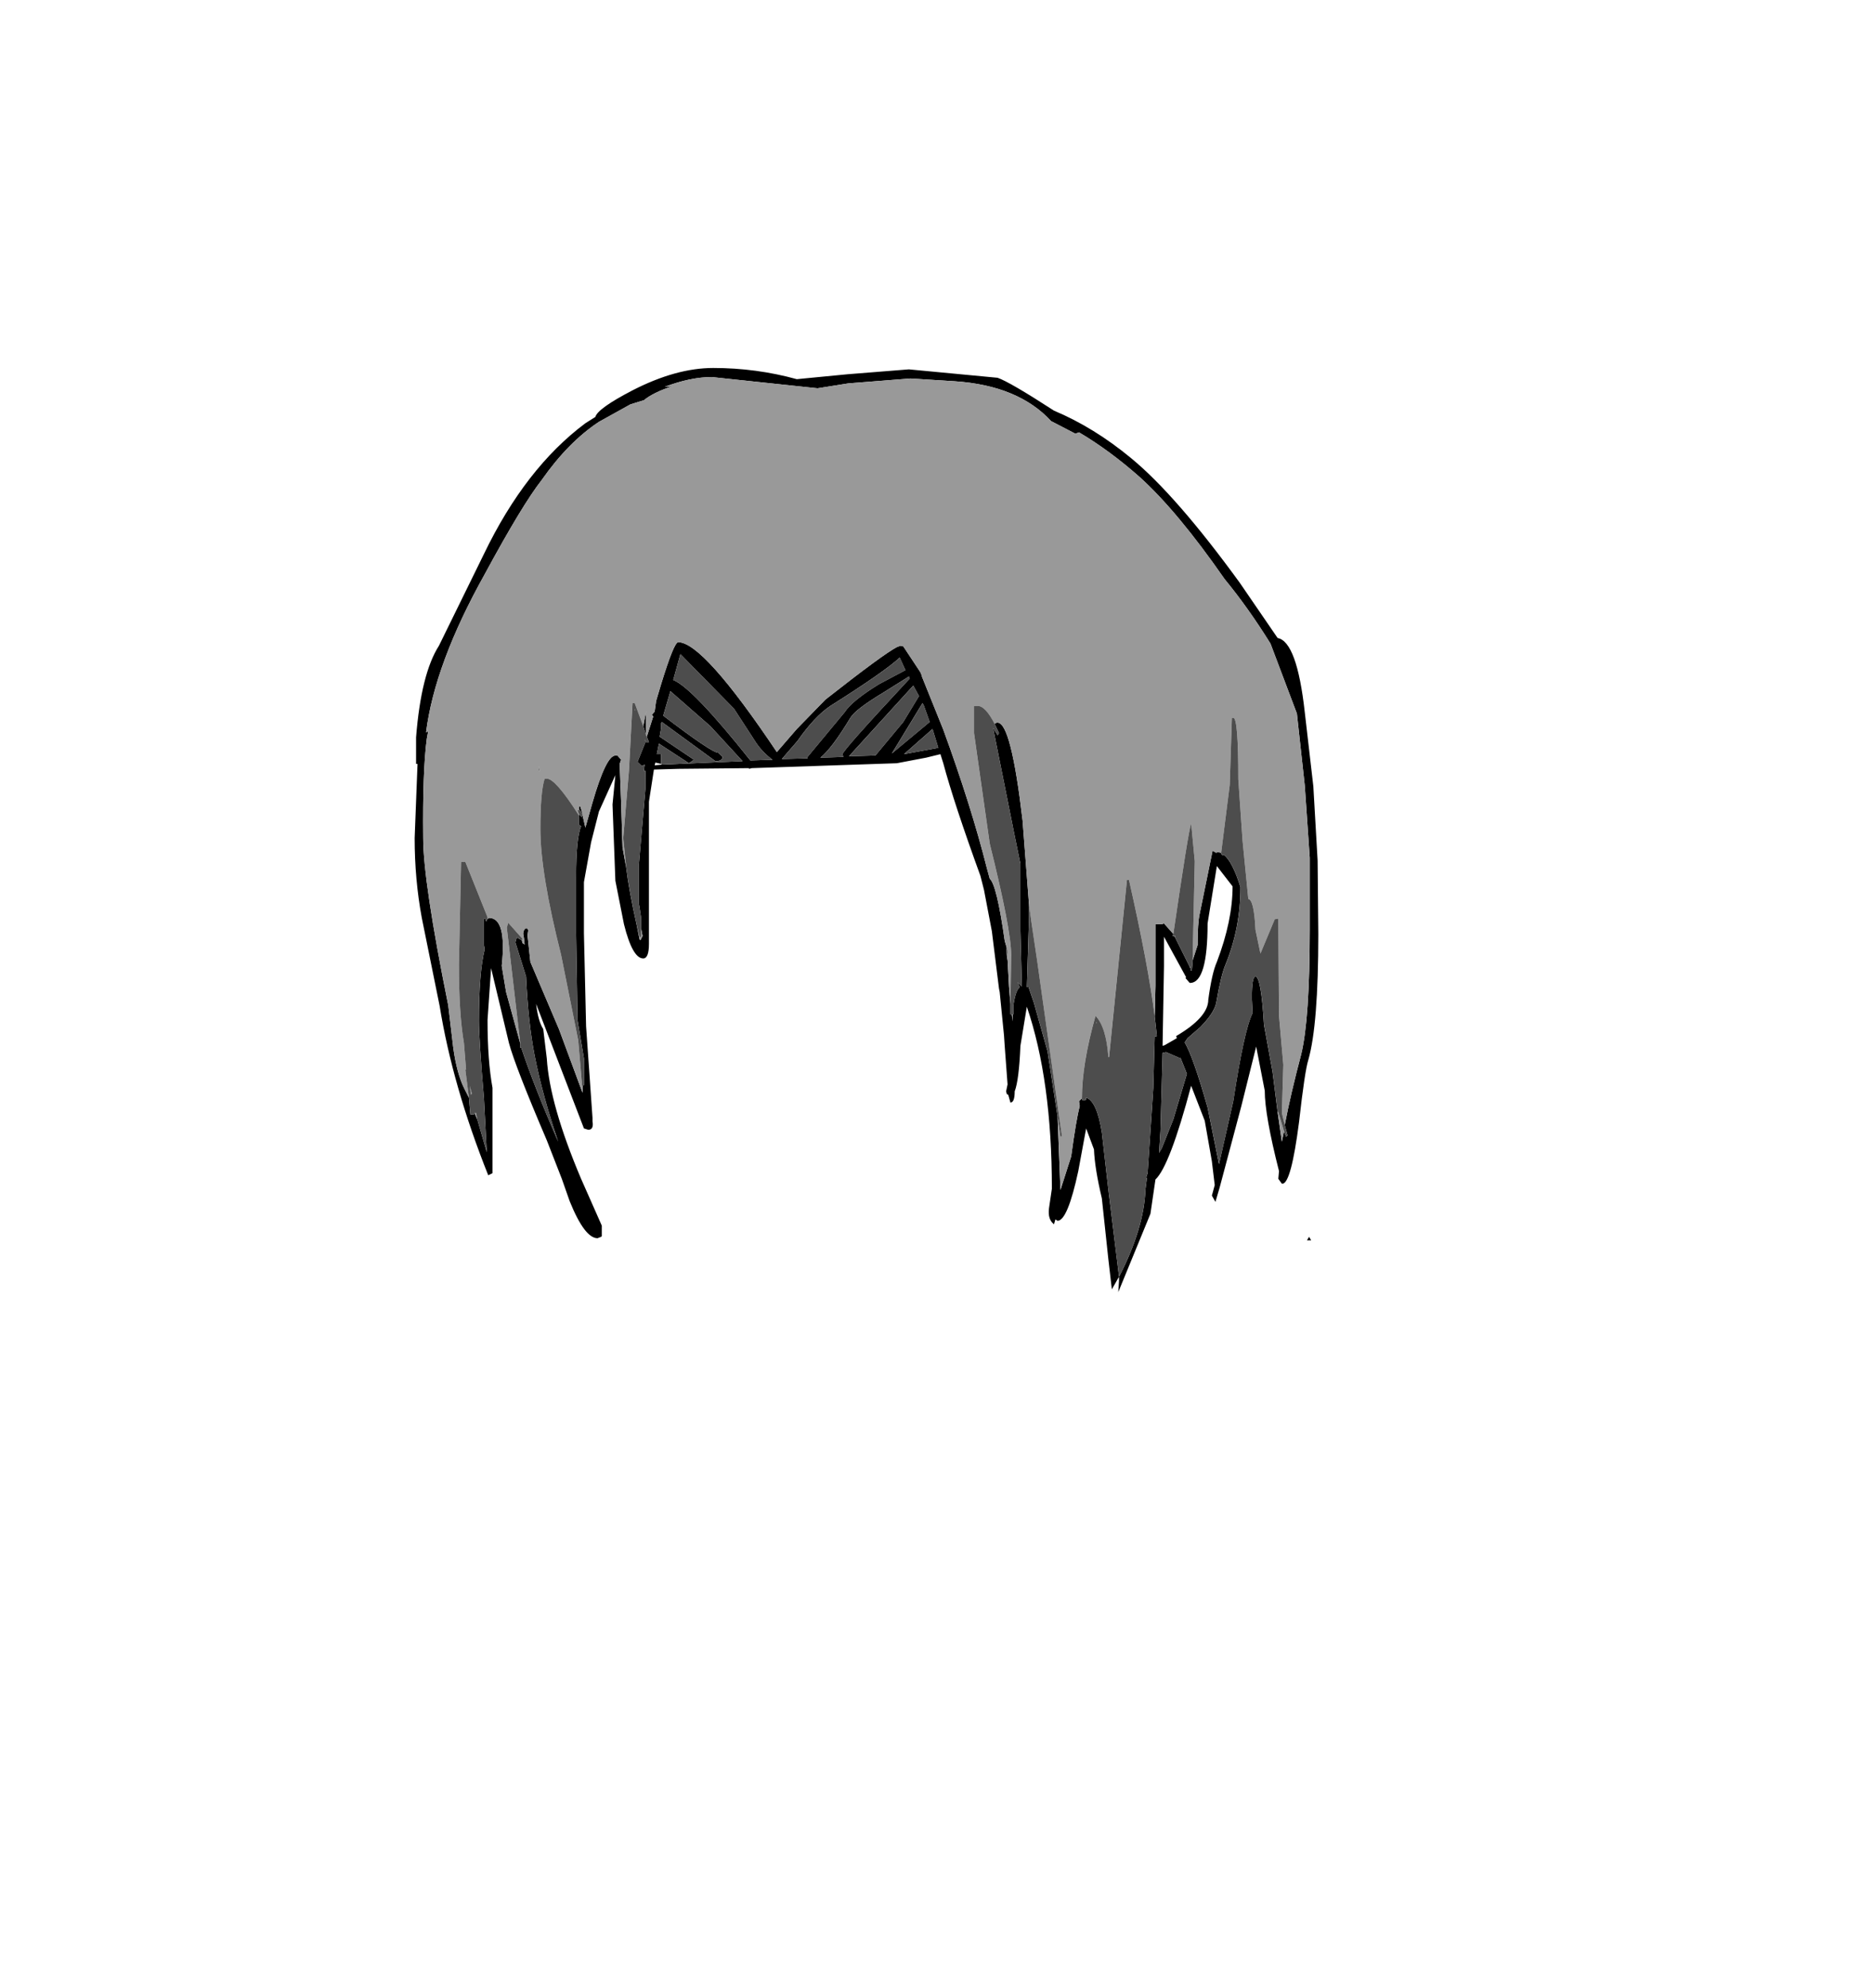 <?xml version="1.0" encoding="UTF-8" standalone="no"?>
<svg
   xmlns:dc="http://purl.org/dc/elements/1.1/"
   xmlns:cc="http://creativecommons.org/ns#"
   xmlns:rdf="http://www.w3.org/1999/02/22-rdf-syntax-ns#"
   xmlns:svg="http://www.w3.org/2000/svg"
   xmlns="http://www.w3.org/2000/svg"
   xmlns:sodipodi="http://sodipodi.sourceforge.net/DTD/sodipodi-0.dtd"
   xmlns:inkscape="http://www.inkscape.org/namespaces/inkscape"
   width="197px"
   height="209px"
   viewBox="0 0 197 209"
   version="1.1"
   id="svg9"
   sodipodi:docname="45.svg"
   inkscape:version="1.0.1 (0767f8302a, 2020-10-17)">
  <defs
     id="defs13" />
  <sodipodi:namedview
     pagecolor="#ffffff"
     bordercolor="#666666"
     borderopacity="1"
     objecttolerance="10"
     gridtolerance="10"
     guidetolerance="10"
     inkscape:pageopacity="0"
     inkscape:pageshadow="2"
     inkscape:window-width="1740"
     inkscape:window-height="1039"
     id="namedview11"
     showgrid="false"
     inkscape:zoom="4.8229665"
     inkscape:cx="98.5"
     inkscape:cy="104.5"
     inkscape:window-x="3903"
     inkscape:window-y="348"
     inkscape:window-maximized="0"
     inkscape:current-layer="svg9" />
  <path
     style="fill:#000000;fill-opacity:1;fill-rule:evenodd;stroke:none"
     d="m 135.129,118.25 c 0.402,-2.105 0.977,-4.582 1.73,-7.426 0.602,-2.5 0.898,-6.863 0.898,-13.09 v -7.574 l -0.523,-7.574 -0.828,-7.574 -2.555,-6.766 -0.223,-0.59 c -1.555,-2.5 -3.156,-4.754 -4.812,-6.766 -3.305,-4.754 -6.285,-8.336 -8.941,-10.738 -2.102,-1.859 -4.23,-3.43 -6.387,-4.703 l -0.375,0.145 -2.555,-1.324 c -2.305,-2.5 -5.684,-3.895 -10.145,-4.191 l -4.656,-0.293 -6.539,0.516 -3.23,0.516 -11.121,-1.18 c -1.5,0 -3.152,0.344 -4.957,1.031 l 0.828,-0.074 c -1.355,0.441 -2.355,0.934 -3.008,1.473 l -1.426,0.441 -3.309,1.836 c -2.152,1.422 -4.156,3.457 -6.012,6.105 -1.352,1.715 -3.355,5.023 -6.008,9.926 -3.508,6.277 -5.562,11.816 -6.164,16.621 l 0.227,-0.148 -0.148,0.809 c -0.301,2.258 -0.426,5.738 -0.379,10.445 0,3.039 0.879,8.898 2.633,17.574 l 0.523,4.414 c 0.25,1.863 0.652,3.332 1.203,4.41 l 0.449,0.883 0.152,1.766 h 0.375 L 49.922,117 l 0.301,0.738 0.977,3.383 -0.301,-5.664 C 50.551,111.34 50.375,108.617 50.375,107.293 c 0,-3.383 0.199,-5.883 0.602,-7.5 l -0.078,-0.441 v -2.793 h 0.152 l 0.074,0.293 0.074,-0.074 0.078,-0.219 h 0.074 l 0.074,-0.074 c 1.254,0 1.703,1.668 1.352,5 v 0.074 l 0.453,2.723 1.5,5.441 v 0.441 l 0.078,-0.074 c 0.949,2.844 2.254,6.152 3.906,9.926 -1.102,-3.234 -1.93,-6.25 -2.48,-9.043 -0.449,-2.305 -0.75,-5.074 -0.902,-8.312 l -1.125,-3.602 0.148,-0.516 0.527,0.293 0.074,0.297 0.227,0.145 -0.074,-0.66 -0.078,-0.441 c 0,-0.246 0.078,-0.441 0.227,-0.59 h 0.227 l 0.074,0.223 -0.074,0.516 0.301,2.793 3.004,7.059 2.48,6.691 v -0.734 l 0.148,-0.074 v -2.793 l -0.676,-4.043 -0.148,-9.121 v -5.957 c 0,-2.695 0.176,-4.461 0.523,-5.293 l -0.223,-0.148 v -1.102 l 0.301,0.293 0.074,-0.223 0.148,0.664 0.152,0.66 0.75,-2.645 c 0.953,-3.285 1.754,-4.93 2.406,-4.93 h 0.223 l 0.379,0.441 -0.152,0.441 0.152,3.973 0.148,4.781 0.375,2.059 c 0.203,1.664 0.578,3.723 1.129,6.176 l 0.301,1.473 0.074,0.07 0.227,-0.441 -0.152,-0.809 v -1.102 l -0.148,-1.031 -0.078,-0.441 v -4.191 l 0.68,-7.867 V 81.039 H 67.73 l 0.074,-0.66 -0.301,0.148 -0.449,-0.441 0.828,-2.059 -0.078,-0.297 0.152,0.297 h 0.301 L 68.031,77.438 68.707,75.305 68.559,75.156 68.859,74.789 69.008,73.688 69.535,71.922 c 0.902,-2.941 1.5,-4.414 1.801,-4.414 1.754,0 5.211,3.852 10.371,11.547 l 2.102,-2.426 3.008,-3.09 c 4.059,-3.188 6.562,-5.023 7.512,-5.516 l 0.379,-0.145 0.301,0.07 1.801,2.723 0.152,0.367 v 0.074 l 2.254,5.59 c 1.953,5.344 3.48,10.195 4.582,14.559 l 0.301,1.105 c 0.5,0.441 1.027,2.621 1.578,6.543 l 0.301,1.031 v 0.145 l -0.152,-0.512 0.078,0.953 0.074,0.441 0.148,2.723 0.152,1.84 v 1.102 h 0.148 l 0.078,0.734 v -0.734 h 0.074 V 105.75 c 0.148,-1.078 0.375,-1.742 0.676,-1.984 l -0.227,-0.516 0.453,0.441 -0.152,-5.809 v -7.062 l -0.676,-3.309 -2.18,-10.883 v -0.074 l 0.453,0.734 0.148,-0.219 -0.449,-0.957 c 0.051,-0.098 0.148,-0.148 0.301,-0.148 0.949,0 1.828,3.434 2.629,10.297 l 0.676,8.824 v 1.398 l -0.227,7.281 0.152,-0.074 0.602,1.766 1.426,5.074 1.051,6.84 0.301,7.719 1.129,-3.527 c 0.352,-2.602 0.652,-4.363 0.902,-5.297 l -0.078,-0.516 0.301,-0.293 v 0.074 l 0.078,0.148 0.375,-0.074 v -0.223 c 0.75,0.246 1.301,1.473 1.652,3.68 l 0.676,5.957 1.129,9.191 c 1.75,-3.383 2.68,-6.449 2.777,-9.191 l 0.152,-1.18 -0.074,-0.074 0.148,-0.438 0.602,-8.973 0.148,-5.516 v 0.145 l 0.227,-0.07 -0.227,-2.062 0.078,-3.234 v -6.473 h 0.676 l 0.223,-0.07 0.98,1.102 -0.078,0.219 h 0.152 l 0.074,0.074 1.578,3.164 v 0.145 l 0.074,-0.145 V 102 h 0.152 l 0.074,-0.809 v -0.223 l 0.527,-1.617 c 0,-1.566 0.074,-2.672 0.223,-3.309 l 1.352,-6.617 0.379,0.219 0.148,-0.074 0.375,0.074 0.078,0.223 h 0.223 c 0.602,0.488 1.18,1.617 1.73,3.383 0,2.891 -0.527,5.613 -1.578,8.16 -0.301,0.688 -0.629,2.035 -0.977,4.047 -0.152,0.684 -0.703,1.52 -1.656,2.5 l -1.352,1.176 -0.301,0.441 c 0.602,1.031 1.402,3.309 2.406,6.84 l 1.203,5.957 1.5,-6.621 c 0.754,-4.949 1.43,-8.039 2.031,-9.266 l -0.078,-1.543 c 0,-1.52 0.125,-2.281 0.379,-2.281 0.398,0 0.699,1.691 0.898,5.074 l 0.902,4.93 0.527,4.191 0.449,3.16 0.227,-1.102 0.227,0.59 0.148,-0.148 -0.301,-1.105 M 60.895,85.16 v -0.367 h 0.148 l 0.227,0.734 -0.301,-0.367 h -0.074 m 6.762,-8.824 0.301,-1.547 v 2.5 l -0.301,-0.953 m 27.949,-37.508 9.32,0.883 c 0.852,0.293 2.828,1.445 5.934,3.457 2.805,1.176 5.512,2.844 8.117,5 3.156,2.598 6.961,6.961 11.418,13.09 l 3.984,5.809 c 1.352,0.246 2.305,2.844 2.855,7.797 l 0.902,7.797 0.449,7.793 0.074,7.723 c 0,6.375 -0.348,10.785 -1.051,13.238 -0.25,0.781 -0.574,2.965 -0.977,6.543 -0.551,4.266 -1.129,6.422 -1.727,6.473 h -0.078 l -0.375,-0.516 0.074,-0.809 c -1,-3.922 -1.5,-6.742 -1.5,-8.457 l -0.902,-4.633 -1.578,6.324 -2.254,8.457 -0.453,1.543 -0.375,-0.66 0.301,-1.102 -0.301,-2.504 -0.75,-4.262 -1.43,-3.68 c -1.5,5.641 -2.754,8.922 -3.754,9.855 l -0.527,3.602 -3.383,8.238 0.078,-1.176 v -0.441 l -0.754,1.324 -0.375,-3.238 -0.676,-6.324 c -0.5,-2.105 -0.777,-3.824 -0.828,-5.148 l -0.824,-2.203 -0.828,4.484 c -0.75,3.48 -1.477,5.223 -2.18,5.223 l -0.223,-0.148 -0.152,0.516 c -0.449,-0.344 -0.625,-0.906 -0.523,-1.691 l 0.301,-2.059 c 0,-7.602 -0.879,-13.973 -2.633,-19.121 l -0.676,4.117 c -0.098,2.402 -0.301,3.996 -0.602,4.781 0,0.785 -0.148,1.176 -0.449,1.176 l -0.227,-0.809 -0.148,-0.074 -0.078,-0.293 0.152,-0.734 -0.301,-4.047 -0.074,-1.102 -0.453,-4.559 -0.074,-0.371 -0.75,-6.027 -0.828,-4.34 -0.375,-1.473 c -1.855,-5.098 -3.156,-9.043 -3.906,-11.84 l -0.301,-0.953 -1.504,0.367 -3.082,0.586 -15.25,0.516 -0.301,0.074 v -0.074 l -7.441,0.074 -2.555,0.074 -0.523,3.383 v 14.93 c 0,1.027 -0.203,1.543 -0.602,1.543 -0.75,0 -1.43,-1.203 -2.027,-3.605 l -0.902,-4.559 -0.301,-8.016 0.301,-3.09 -1.73,3.824 -0.824,3.238 -0.754,4.191 v 5.367 l 0.227,9.781 0.676,9.633 v 0.367 c 0.102,0.59 -0.051,0.883 -0.449,0.883 l -0.453,-0.145 -5.031,-13.09 c 0.148,1.223 0.398,2.105 0.75,2.645 l 0.375,3.09 c 0.199,3.234 1.402,7.453 3.605,12.648 l 2.18,4.926 v 1.105 l -0.074,0.074 -0.375,0.145 c -0.902,0 -1.879,-1.297 -2.93,-3.895 l -0.828,-2.355 -1.578,-4.043 c -2.203,-5.148 -3.531,-8.555 -3.98,-10.223 l -1.879,-7.871 -0.375,5.445 c 0,2.844 0.172,5.219 0.523,7.133 v 8.973 l -0.449,0.219 C 48.848,117.27 47.145,111.34 46.242,105.75 l -1.879,-9.266 c -0.5,-2.695 -0.75,-5.492 -0.75,-8.383 l 0.301,-7.797 h -0.152 v -2.793 c 0.352,-4.461 1.152,-7.672 2.406,-9.633 l 4.73,-9.637 c 2.906,-6.027 6.465,-10.613 10.672,-13.75 l 1.051,-0.664 c 0.152,-0.586 1.453,-1.52 3.906,-2.793 3.059,-1.57 5.887,-2.352 8.492,-2.352 3.004,0 5.938,0.391 8.789,1.176 l 5.336,-0.516 6.461,-0.516 m -3.152,33.094 2.777,-1.473 -0.602,-1.32 c -1.051,0.98 -3.48,2.672 -7.285,5.074 -1.105,0.734 -2.258,1.961 -3.457,3.676 l -1.652,1.91 2.703,-0.07 v -0.148 l 3.906,-4.707 c 0.5,-0.785 1.703,-1.766 3.609,-2.941 m -3.008,3.531 c -1.301,2.156 -2.355,3.555 -3.156,4.191 l 2.406,-0.074 -0.074,-0.293 c 0,-0.246 2.352,-2.895 7.062,-7.945 l -0.078,-0.219 -2.703,1.691 c -1.953,1.176 -3.105,2.059 -3.457,2.648 m 6.613,-3.383 -6.762,7.426 2.629,-0.074 h 0.148 l 2.934,-3.527 1.652,-2.723 -0.602,-1.102 m 0.977,1.836 -3.23,5.297 3.98,-3.309 -0.602,-1.691 -0.148,-0.297 m 1.051,2.723 -3.004,2.648 3.605,-0.664 -0.602,-1.984 m 29.906,14.414 -0.977,6.031 c 0,4.117 -0.602,6.199 -1.805,6.25 h -0.074 l -0.449,-0.516 0.074,-0.074 -2.332,-4.266 v 3.09 l -0.148,8.383 0.227,-0.074 1.277,-0.734 -0.078,-0.219 c 2.258,-1.324 3.383,-2.602 3.383,-3.824 0.25,-1.863 0.551,-3.188 0.902,-3.973 1.102,-2.895 1.652,-5.539 1.652,-7.941 l -1.652,-2.133 M 71.562,68.758 l -0.75,2.723 c 1.352,0.539 4.055,3.359 8.113,8.457 l 2.328,-0.074 C 80.453,79.277 79.805,78.566 79.301,77.73 L 77.199,74.496 71.562,68.758 m -1.953,11.621 8.492,-0.367 -3.383,-3.676 -4.207,-3.68 -0.754,2.574 c 3.406,2.598 5.336,3.898 5.789,3.898 l 0.449,0.441 c 0,0.293 -0.25,0.441 -0.75,0.441 l -5.637,-4.117 -0.074,0.145 v 0.516 l -0.152,0.883 3.609,2.426 -0.527,0.367 -3.156,-2.059 -0.227,1.105 h 0.453 v 1.027 l -0.602,-0.145 -0.074,0.293 0.75,-0.074 M 56.688,81.039 v -0.512 l 0.074,0.512 H 56.688 m 67.32,30.152 -1.352,-0.586 -0.375,0.07 -0.227,8.238 -0.148,2.281 0.301,-0.516 1.203,-3.016 1.426,-4.781 -0.676,-1.691 h -0.152 m 13.676,18.828 0.227,0.367 h -0.449 l 0.223,-0.367"
     id="path2" />
  <path
     style="fill:#999999;fill-opacity:1;fill-rule:evenodd;stroke:none"
     d="M 49.32,115.383 48.871,114.5 c -0.551,-1.078 -0.953,-2.547 -1.203,-4.41 l -0.523,-4.414 C 45.391,97 44.512,91.141 44.512,88.102 c -0.047,-4.707 0.078,-8.188 0.379,-10.445 l 0.148,-0.809 -0.227,0.148 c 0.602,-4.805 2.656,-10.344 6.164,-16.621 2.652,-4.902 4.656,-8.211 6.008,-9.926 1.855,-2.648 3.859,-4.684 6.012,-6.105 l 3.309,-1.836 1.426,-0.441 c 0.652,-0.539 1.652,-1.031 3.008,-1.473 l -0.828,0.074 c 1.805,-0.688 3.457,-1.031 4.957,-1.031 l 11.121,1.18 3.23,-0.516 6.539,-0.516 4.656,0.293 c 4.461,0.297 7.84,1.691 10.145,4.191 l 2.555,1.324 0.375,-0.145 c 2.156,1.273 4.285,2.844 6.387,4.703 2.656,2.402 5.637,5.984 8.941,10.738 1.656,2.012 3.258,4.266 4.812,6.766 l 0.223,0.59 2.555,6.766 0.828,7.574 0.523,7.574 v 7.574 c 0,6.227 -0.297,10.59 -0.898,13.09 -0.754,2.844 -1.328,5.32 -1.73,7.426 l -0.301,-1.25 0.152,-5.074 -0.453,-5.145 -0.074,-10.223 -0.375,0.074 -1.504,3.602 -0.523,-2.5 C 131.949,95.625 131.699,94.547 131.297,94.5 l -0.602,-6.105 -0.449,-6.473 c 0,-4.312 -0.176,-6.469 -0.527,-6.469 h -0.148 l -0.227,7.059 -0.902,7.133 -0.375,-0.074 -0.148,0.074 -0.379,-0.219 -1.352,6.617 c -0.148,0.637 -0.223,1.742 -0.223,3.309 l -0.527,1.617 0.227,-10.441 -0.379,-3.973 c -0.199,0.539 -0.824,4.414 -1.875,11.621 l -0.98,-1.102 -0.223,0.07 h -0.676 v 6.473 l -0.078,3.234 c -0.449,-3.578 -1.352,-8.355 -2.703,-14.34 h -0.227 l -1.879,18.605 h -0.074 c -0.148,-2.105 -0.602,-3.555 -1.352,-4.336 -0.953,3.383 -1.43,6.273 -1.43,8.676 l -0.301,0.293 0.078,0.516 c -0.25,0.934 -0.551,2.695 -0.902,5.297 l -1.129,3.527 -0.301,-7.719 0.301,2.133 0.152,-0.074 -2.629,-18.605 -0.602,-4.047 -0.227,-1.691 -0.676,-8.824 c -0.801,-6.863 -1.68,-10.297 -2.629,-10.297 -0.152,0 -0.25,0.051 -0.301,0.148 -0.652,-1.273 -1.254,-1.91 -1.805,-1.91 h -0.375 v 2.867 l 1.652,11.617 c 1.504,6.031 2.254,9.93 2.254,11.695 l -0.074,5.148 -0.152,-1.84 -0.148,-2.723 -0.074,-0.441 0.074,-0.441 v -0.145 l -0.301,-1.031 c -0.551,-3.922 -1.078,-6.102 -1.578,-6.543 l -0.301,-1.105 C 102.695,86.898 101.168,82.047 99.215,76.703 l -2.254,-5.59 v -0.074 l -0.152,-0.367 -1.801,-2.723 -0.301,-0.07 -0.379,0.145 c -0.949,0.492 -3.453,2.328 -7.512,5.516 l -3.008,3.09 -2.102,2.426 C 76.547,71.359 73.09,67.508 71.336,67.508 c -0.301,0 -0.898,1.473 -1.801,4.414 l -0.527,1.766 -0.148,1.102 -0.301,0.367 0.148,0.148 -0.676,2.133 -0.074,-0.148 v -2.5 l -0.301,1.547 -0.902,-2.43 h -0.227 l -0.375,7.062 -0.602,7.133 0.301,3.016 -0.375,-2.059 -0.148,-4.781 -0.152,-3.973 0.152,-0.441 -0.379,-0.441 h -0.223 c -0.652,0 -1.453,1.645 -2.406,4.93 l -0.75,2.645 -0.152,-0.66 -0.148,-0.664 v -0.145 l -0.227,-0.734 h -0.148 v 0.367 h -0.152 l 0.152,0.441 v 0.145 l -0.078,-0.145 c -1.602,-2.5 -2.703,-3.75 -3.305,-3.75 h -0.227 c -0.301,0.93 -0.449,2.695 -0.449,5.293 0,3.09 0.727,7.5 2.18,13.238 l 1.801,8.973 0.379,4.41 v 0.367 h 0.074 v 0.734 l -2.48,-6.691 -3.004,-7.059 -0.301,-2.793 0.074,-0.516 -0.074,-0.223 h -0.227 c -0.148,0.148 -0.227,0.344 -0.227,0.59 l 0.078,0.441 0.074,0.66 -0.227,-0.145 -0.074,-0.297 0.074,-0.145 L 53.453,97 l -0.148,0.516 1.426,12.207 -1.5,-5.441 -0.453,-2.723 v -0.074 c 0.352,-3.332 -0.098,-5 -1.352,-5 l -0.074,0.074 h -0.074 v -0.148 l -2.332,-5.809 h -0.449 l -0.227,10.809 c 0,3.434 0.176,6.18 0.527,8.238 l 0.227,2.793 h -0.078 l 0.375,2.941 m 85.734,3.531 -0.227,1.102 -0.449,-3.16 0.074,0.074 0.602,1.984 M 50.898,96.559 h 0.152 -0.152 M 66.828,74.645 h -0.074 v -0.074 l 0.074,0.074 M 56.688,81.039 h 0.074 L 56.688,80.527 v 0.512 m 10.516,13.973 0.078,0.441 -0.078,-0.441 m 0.227,2.574 0.152,0.809 -0.227,0.441 -0.074,-0.07 -0.301,-1.473 0.301,1.25 0.148,-0.074 V 97.586 m -17.883,17.504 -0.148,-0.957 0.223,0.809 -0.074,0.148 m 0.676,2.648 L 49.922,117 h 0.152 l 0.148,0.812 v -0.074 m 74.988,-16.105 -0.074,0.145 v -0.145 h 0.074 m -1.652,-3.164 -0.074,-0.074 h 0.148 l -0.074,0.074 m -17.055,8.164 v 0.734 l -0.078,-0.734 h 0.078 m 8.789,0.809 0.074,0.074 h -0.074 v -0.074"
     id="path4" />
  <path
     style="fill:#4d4d4d;fill-opacity:1;fill-rule:evenodd;stroke:none"
     d="m 49.32,115.383 -0.375,-2.941 h 0.078 l -0.227,-2.793 c -0.352,-2.059 -0.527,-4.805 -0.527,-8.238 l 0.227,-10.809 h 0.449 l 2.332,5.809 v 0.148 l -0.078,0.219 -0.074,0.074 -0.074,-0.293 h -0.152 v 2.793 l 0.078,0.441 C 50.574,101.41 50.375,103.91 50.375,107.293 c 0,1.324 0.176,4.047 0.523,8.164 l 0.301,5.664 -0.977,-3.383 v 0.074 L 50.074,117 h -0.152 l -0.074,0.148 h -0.375 l -0.152,-1.766 M 54.73,109.723 53.305,97.516 53.453,97 l 1.504,1.691 -0.074,0.145 -0.527,-0.293 -0.148,0.516 1.125,3.602 c 0.152,3.238 0.453,6.008 0.902,8.312 0.551,2.793 1.379,5.809 2.48,9.043 -1.652,-3.773 -2.957,-7.082 -3.906,-9.926 l -0.078,0.074 v -0.441 m 6.539,4.41 h -0.074 v -0.367 l -0.379,-4.41 -1.801,-8.973 c -1.453,-5.738 -2.18,-10.148 -2.18,-13.238 0,-2.598 0.148,-4.363 0.449,-5.293 h 0.227 c 0.602,0 1.703,1.25 3.305,3.75 l 0.078,0.145 v 0.957 l 0.223,0.148 c -0.348,0.832 -0.523,2.598 -0.523,5.293 v 5.957 l 0.148,9.121 0.676,4.043 v 2.793 l -0.148,0.074 m -0.375,-28.531 -0.152,-0.441 h 0.227 l 0.301,0.367 v 0.145 l -0.074,0.223 -0.301,-0.293 m 4.957,5.516 -0.301,-3.016 0.602,-7.133 0.375,-7.062 h 0.227 l 0.902,2.43 0.301,0.953 0.074,0.148 0.227,0.59 h -0.301 l -0.152,-0.297 0.078,0.297 -0.828,2.059 0.449,0.441 0.301,-0.148 -0.074,0.66 h 0.152 v 1.914 l -0.68,7.867 v 4.191 l 0.078,0.441 0.148,1.031 v 1.984 l -0.148,0.074 -0.301,-1.25 c -0.551,-2.453 -0.926,-4.512 -1.129,-6.176 m 40.125,8.969 -0.074,0.441 -0.078,-0.953 0.152,0.512 m 0.301,5.445 0.074,-5.148 c 0,-1.766 -0.75,-5.664 -2.254,-11.695 l -1.652,-11.617 v -2.867 h 0.375 c 0.551,0 1.152,0.637 1.805,1.91 l 0.449,0.957 -0.148,0.219 -0.453,-0.734 v 0.074 l 2.18,10.883 0.676,3.309 v 7.062 l 0.152,5.809 -0.453,-0.441 0.227,0.516 c -0.301,0.242 -0.527,0.906 -0.676,1.984 v 0.883 h -0.301 v -1.102 m 1.953,-10.445 0.227,1.691 0.602,4.047 2.629,18.605 -0.152,0.074 -0.301,-2.133 -1.051,-6.84 -1.426,-5.074 -0.602,-1.766 -0.152,0.074 0.227,-7.281 V 95.086 m 5.559,20.371 c 0,-2.402 0.477,-5.293 1.43,-8.676 0.75,0.781 1.203,2.23 1.352,4.336 h 0.074 l 1.879,-18.605 H 118.75 c 1.352,5.984 2.254,10.762 2.703,14.34 l 0.227,2.062 -0.227,0.07 v -0.145 l -0.148,5.516 -0.602,8.973 -0.148,0.438 0.074,0.074 -0.152,1.18 c -0.098,2.742 -1.027,5.809 -2.777,9.191 l -1.129,-9.191 -0.676,-5.957 c -0.352,-2.207 -0.902,-3.434 -1.652,-3.68 v 0.223 l -0.375,0.074 -0.078,-0.148 v -0.074 m 9.621,-17.281 c 1.051,-7.207 1.676,-11.082 1.875,-11.621 l 0.379,3.973 -0.227,10.441 v 0.223 L 125.363,102 h -0.152 v -0.367 h -0.074 l -1.578,-3.164 0.074,-0.074 h -0.301 l 0.078,-0.219 m 5.031,-8.531 0.902,-7.133 0.227,-7.059 h 0.148 c 0.352,0 0.527,2.156 0.527,6.469 l 0.449,6.473 0.602,6.105 c 0.402,0.047 0.652,1.125 0.754,3.234 l 0.523,2.5 1.504,-3.602 0.375,-0.074 0.074,10.223 0.453,5.145 -0.152,5.074 0.301,1.25 0.301,1.105 -0.148,0.148 -0.227,-0.59 -0.602,-1.984 -0.074,-0.074 -0.527,-4.191 -0.902,-4.93 c -0.199,-3.383 -0.5,-5.074 -0.898,-5.074 -0.254,0 -0.379,0.762 -0.379,2.281 l 0.078,1.543 c -0.602,1.227 -1.277,4.316 -2.031,9.266 l -1.5,6.621 -1.203,-5.957 c -1.004,-3.531 -1.805,-5.809 -2.406,-6.84 l 0.301,-0.441 1.352,-1.176 c 0.953,-0.98 1.504,-1.816 1.656,-2.5 0.348,-2.012 0.676,-3.359 0.977,-4.047 1.051,-2.547 1.578,-5.27 1.578,-8.16 -0.551,-1.766 -1.129,-2.895 -1.73,-3.383 h -0.223 l -0.078,-0.223 m -30.355,-13.016 0.602,1.984 -3.605,0.664 3.004,-2.648 m -1.051,-2.723 0.148,0.297 0.602,1.691 -3.98,3.309 3.23,-5.297 m -0.977,-1.836 0.602,1.102 -1.652,2.723 -2.934,3.527 h -0.148 l -2.629,0.074 6.762,-7.426 m -6.613,3.383 c 0.352,-0.59 1.504,-1.473 3.457,-2.648 l 2.703,-1.691 0.078,0.219 c -4.711,5.051 -7.062,7.699 -7.062,7.945 l 0.074,0.293 -2.406,0.074 c 0.801,-0.637 1.855,-2.035 3.156,-4.191 m 3.008,-3.531 c -1.906,1.176 -3.109,2.156 -3.609,2.941 l -3.906,4.707 v 0.148 l -2.703,0.07 1.652,-1.91 c 1.199,-1.715 2.352,-2.941 3.457,-3.676 3.805,-2.402 6.234,-4.094 7.285,-5.074 l 0.602,1.32 -2.777,1.473 m -20.891,-3.164 5.637,5.738 2.102,3.234 c 0.504,0.836 1.152,1.547 1.953,2.133 L 78.926,79.938 C 74.867,74.84 72.164,72.02 70.812,71.48 l 0.75,-2.723 m -4.734,5.887 -0.074,-0.074 v 0.074 h 0.074 m 2.707,5.66 v -1.027 h -0.453 l 0.227,-1.105 3.156,2.059 0.527,-0.367 -3.609,-2.426 0.152,-0.883 v -0.516 l 0.074,-0.145 5.637,4.117 c 0.5,0 0.75,-0.148 0.75,-0.441 l -0.449,-0.441 c -0.453,0 -2.383,-1.301 -5.789,-3.898 l 0.754,-2.574 4.207,3.68 3.383,3.676 -8.492,0.367 -0.074,-0.074 m -19.988,34.785 0.074,-0.148 -0.223,-0.809 0.148,0.957 m 74.461,-3.898 h 0.152 l 0.676,1.691 -1.426,4.781 -1.203,3.016 -0.301,0.516 0.148,-2.281 0.227,-8.238 0.375,-0.07 1.352,0.586 m -8.715,-3.75 v 0.074 h 0.074 l -0.074,-0.074"
     id="path6" />
</svg>
